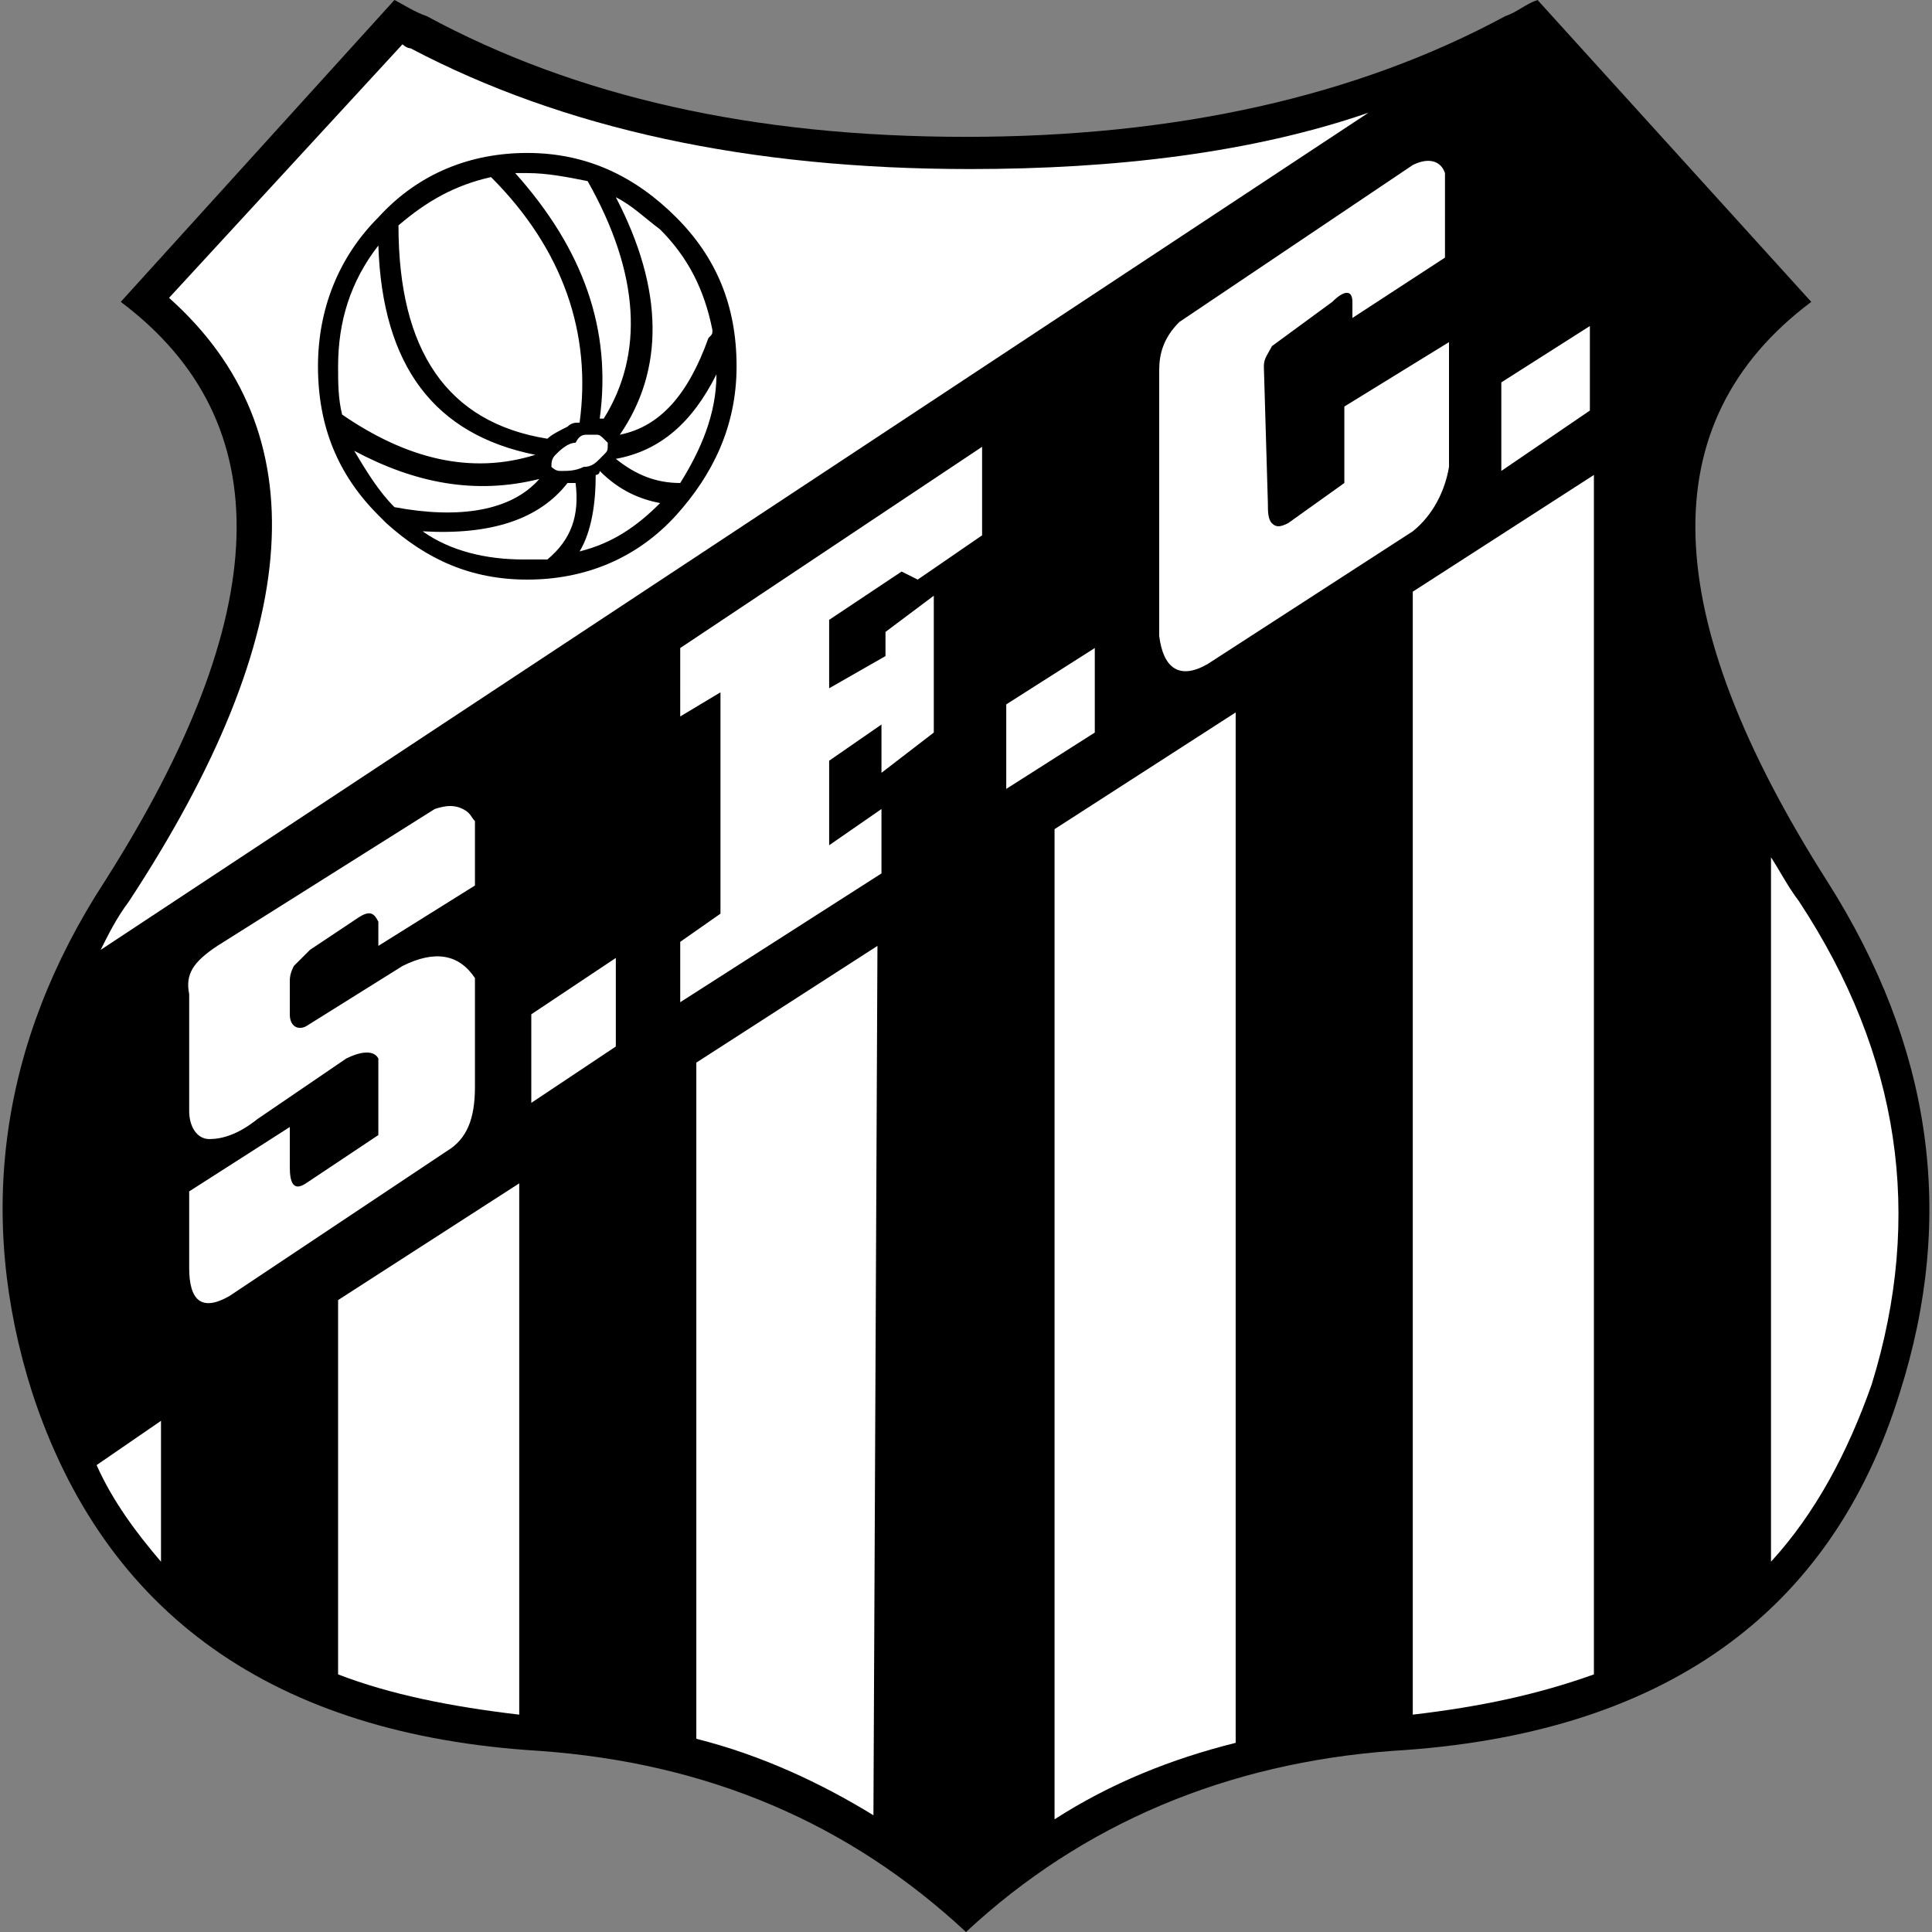 <svg viewBox="0 0 48 48" width="100%" height="100%"><rect x="0" y="0" width="48" height="48" fill="#808080" stroke="none"/>    <path d="M38.2,0c-0.3,0.1-0.5,0.3-0.8,0.4c-3.7,2-8.2,3-13.4,3c-5.3,0-9.7-1-13.4-3C10.3,0.3,10,0.1,9.8,0L3,7.5        c4,3,3.8,7.8-0.4,14.4c-2.6,4-3.2,8.3-1.8,12.7c1.8,5.5,6,8.5,12.6,8.9c4.2,0.3,7.7,1.8,10.6,4.5c2.9-2.7,6.5-4.2,10.6-4.5        c6.7-0.4,10.9-3.4,12.6-8.9c1.4-4.4,0.8-8.6-1.8-12.7C41.2,15.3,41,10.5,45,7.5L38.2,0z"></path>    <path fill="#FFFFFF" d="M10.2,1.2c-0.1,0-0.2-0.1-0.2-0.1L4.2,7.4c3.7,3.3,3.4,8.3-1,15c-0.3,0.4-0.5,0.8-0.7,1.2L34,2.8        c-2.9,1-6.3,1.4-9.9,1.4C18.6,4.2,14,3.2,10.2,1.2"></path>    <path fill="#FFFFFF" d="M2.4,36.4L4,35.3v3.5C3.4,38.1,2.8,37.3,2.4,36.4z M17.3,43.2c1.6,0.4,3.1,1.1,4.4,1.9l0.1-21.6l-4.5,2.9        V43.2z M8.4,41.6c1.3,0.5,2.8,0.8,4.5,1V29.4l-4.5,2.9V41.6z M35.1,14.7v27.9c1.7-0.2,3.1-0.5,4.5-1V11.8L35.1,14.7z M26.2,45.2        c1.4-0.9,2.9-1.5,4.5-1.9V17.7l-4.5,2.9V45.2z"></path>    <path fill="#FFFFFF" d="M44.7,22.4c-0.3-0.4-0.5-0.8-0.7-1.1v17.5c1.1-1.2,1.9-2.7,2.5-4.4C47.8,30.2,47.2,26.2,44.7,22.4"></path>    <path fill="#FFFFFF" d="M13.2,25.2l2.1-1.4V26l-2.1,1.4V25.2z M11.5,20.1c-0.2-0.1-0.4-0.1-0.7,0l-5.4,3.4c-0.6,0.4-0.8,0.7-0.7,1.2        v2.9c0,0.4,0.2,0.7,0.5,0.7s0.7-0.1,1.2-0.5l2.2-1.5c0.4-0.2,0.7-0.2,0.8,0v1.9l-1.8,1.2c-0.3,0.2-0.4,0-0.4-0.4v-1l-2.5,1.6v1.9        c0,0.8,0.3,1.1,1,0.7l5.4-3.6c0.5-0.3,0.7-0.8,0.7-1.6v-2.7c-0.4-0.6-1-0.7-1.8-0.3l-2.4,1.5c-0.2,0.1-0.4,0-0.4-0.3v-0.8        c0-0.1,0-0.2,0.1-0.4c0.1-0.1,0.2-0.2,0.4-0.4l1.2-0.8c0.3-0.2,0.4-0.1,0.5,0.1v0.6l2.4-1.5v-1.6C11.7,20.3,11.7,20.2,11.5,20.1z        M16.9,17.8l1-0.6v5.5l-1,0.7v1.5l5-3.2v-1.6L20.6,21v-2.1l1.3-0.9v1.2l1.3-1v-3.4L22,15.7v0.6l-1.4,0.8v-1.7l1.8-1.2l0.4,0.2        l1.6-1.1v-2.2l-7.5,5V17.8z M37.3,9.5v2.2l2.2-1.5V8.1L37.3,9.5z M25,19.6l2.2-1.4v-2.1L25,17.5V19.6z M33.4,12L32,13        c-0.2,0.1-0.3,0.1-0.4,0c-0.1-0.1-0.1-0.3-0.1-0.5l-0.1-3.4c0-0.2,0.1-0.3,0.2-0.5l1.5-1.1c0.3-0.3,0.5-0.3,0.5,0v0.4l2.3-1.5V4.3        c-0.1-0.3-0.4-0.4-0.8-0.2L29.3,8c-0.4,0.4-0.5,0.8-0.5,1.2v6.6c0.1,0.8,0.5,1.1,1.2,0.7l5.1-3.3c0.5-0.4,0.8-1,0.9-1.6V8.5        l-2.6,1.6V12z"></path>    <path d="M16.8,5.4c-1-1-2.2-1.6-3.7-1.6c-1.4,0-2.7,0.5-3.7,1.6c-1,1-1.5,2.3-1.5,3.7c0,1.5,0.5,2.7,1.5,3.7        c0.1,0.1,0.1,0.1,0.2,0.2c1,0.9,2.1,1.4,3.5,1.4c1.4,0,2.7-0.5,3.7-1.6c0.9-1,1.5-2.2,1.5-3.7S17.8,6.4,16.8,5.4z M16.4,5.7        c0.7,0.7,1.1,1.5,1.3,2.5c0,0.1,0,0.1-0.1,0.2c-0.5,1.4-1.2,2.2-2.2,2.4c1.1-1.6,1.1-3.6-0.1-5.9C15.7,5.1,16,5.4,16.4,5.7z        M13.1,4.3c0.5,0,1,0.1,1.5,0.2c1.3,2.3,1.4,4.3,0.4,5.9c0,0,0,0-0.1,0c0.3-2.2-0.4-4.2-2.1-6.1C12.9,4.3,13,4.3,13.1,4.3z M15.1,11        C15.1,11,15.1,11,15.1,11c0,0.2,0,0.2-0.1,0.3l-0.1,0.1c-0.1,0.1-0.2,0.2-0.4,0.2c-0.2,0.1-0.4,0.1-0.5,0.1c0,0,0,0-0.1,0        c-0.1,0-0.2-0.1-0.2-0.1c0-0.1,0-0.2,0.1-0.3c0.1-0.1,0.3-0.3,0.5-0.3c0.1-0.2,0.2-0.2,0.3-0.2c0.1,0,0.1,0,0.2,0        C14.9,10.8,14.9,10.8,15.1,11C15,10.9,15,10.9,15.1,11z M12.2,4.4c1.8,1.8,2.5,3.9,2.2,6.1c-0.1,0-0.2,0-0.3,0.1        c-0.2,0.1-0.4,0.2-0.5,0.3c-2.5-0.4-3.7-2.2-3.7-5.3C10.6,5,11.3,4.6,12.2,4.4z M8.4,9.1c0-1.1,0.3-2.1,1-3c0.1,3,1.4,4.7,3.9,5.2        c-1.6,0.5-3.2,0.1-4.8-1C8.4,9.9,8.4,9.5,8.4,9.1z M8.8,11.2c1.5,0.8,3,1.1,4.6,0.7c-0.7,0.8-2,1-3.6,0.7        C9.4,12.2,9.1,11.7,8.8,11.2z M13.6,13.9c-0.2,0-0.4,0-0.6,0c-0.9,0-1.8-0.2-2.5-0.7c1.7,0.1,2.9-0.3,3.6-1.2c0.1,0,0.1,0,0.2,0        C14.4,12.8,14.2,13.4,13.6,13.9z M14.4,13.7c0.3-0.5,0.4-1.2,0.4-1.9c0,0,0.1,0,0.1-0.1c0.5,0.5,1,0.7,1.5,0.8        C15.8,13.1,15.2,13.5,14.4,13.7z M15.3,11.4c1.1-0.2,1.9-0.9,2.5-2.1c0,1-0.4,1.9-0.9,2.7C16.3,12,15.8,11.8,15.3,11.4z"></path></svg>